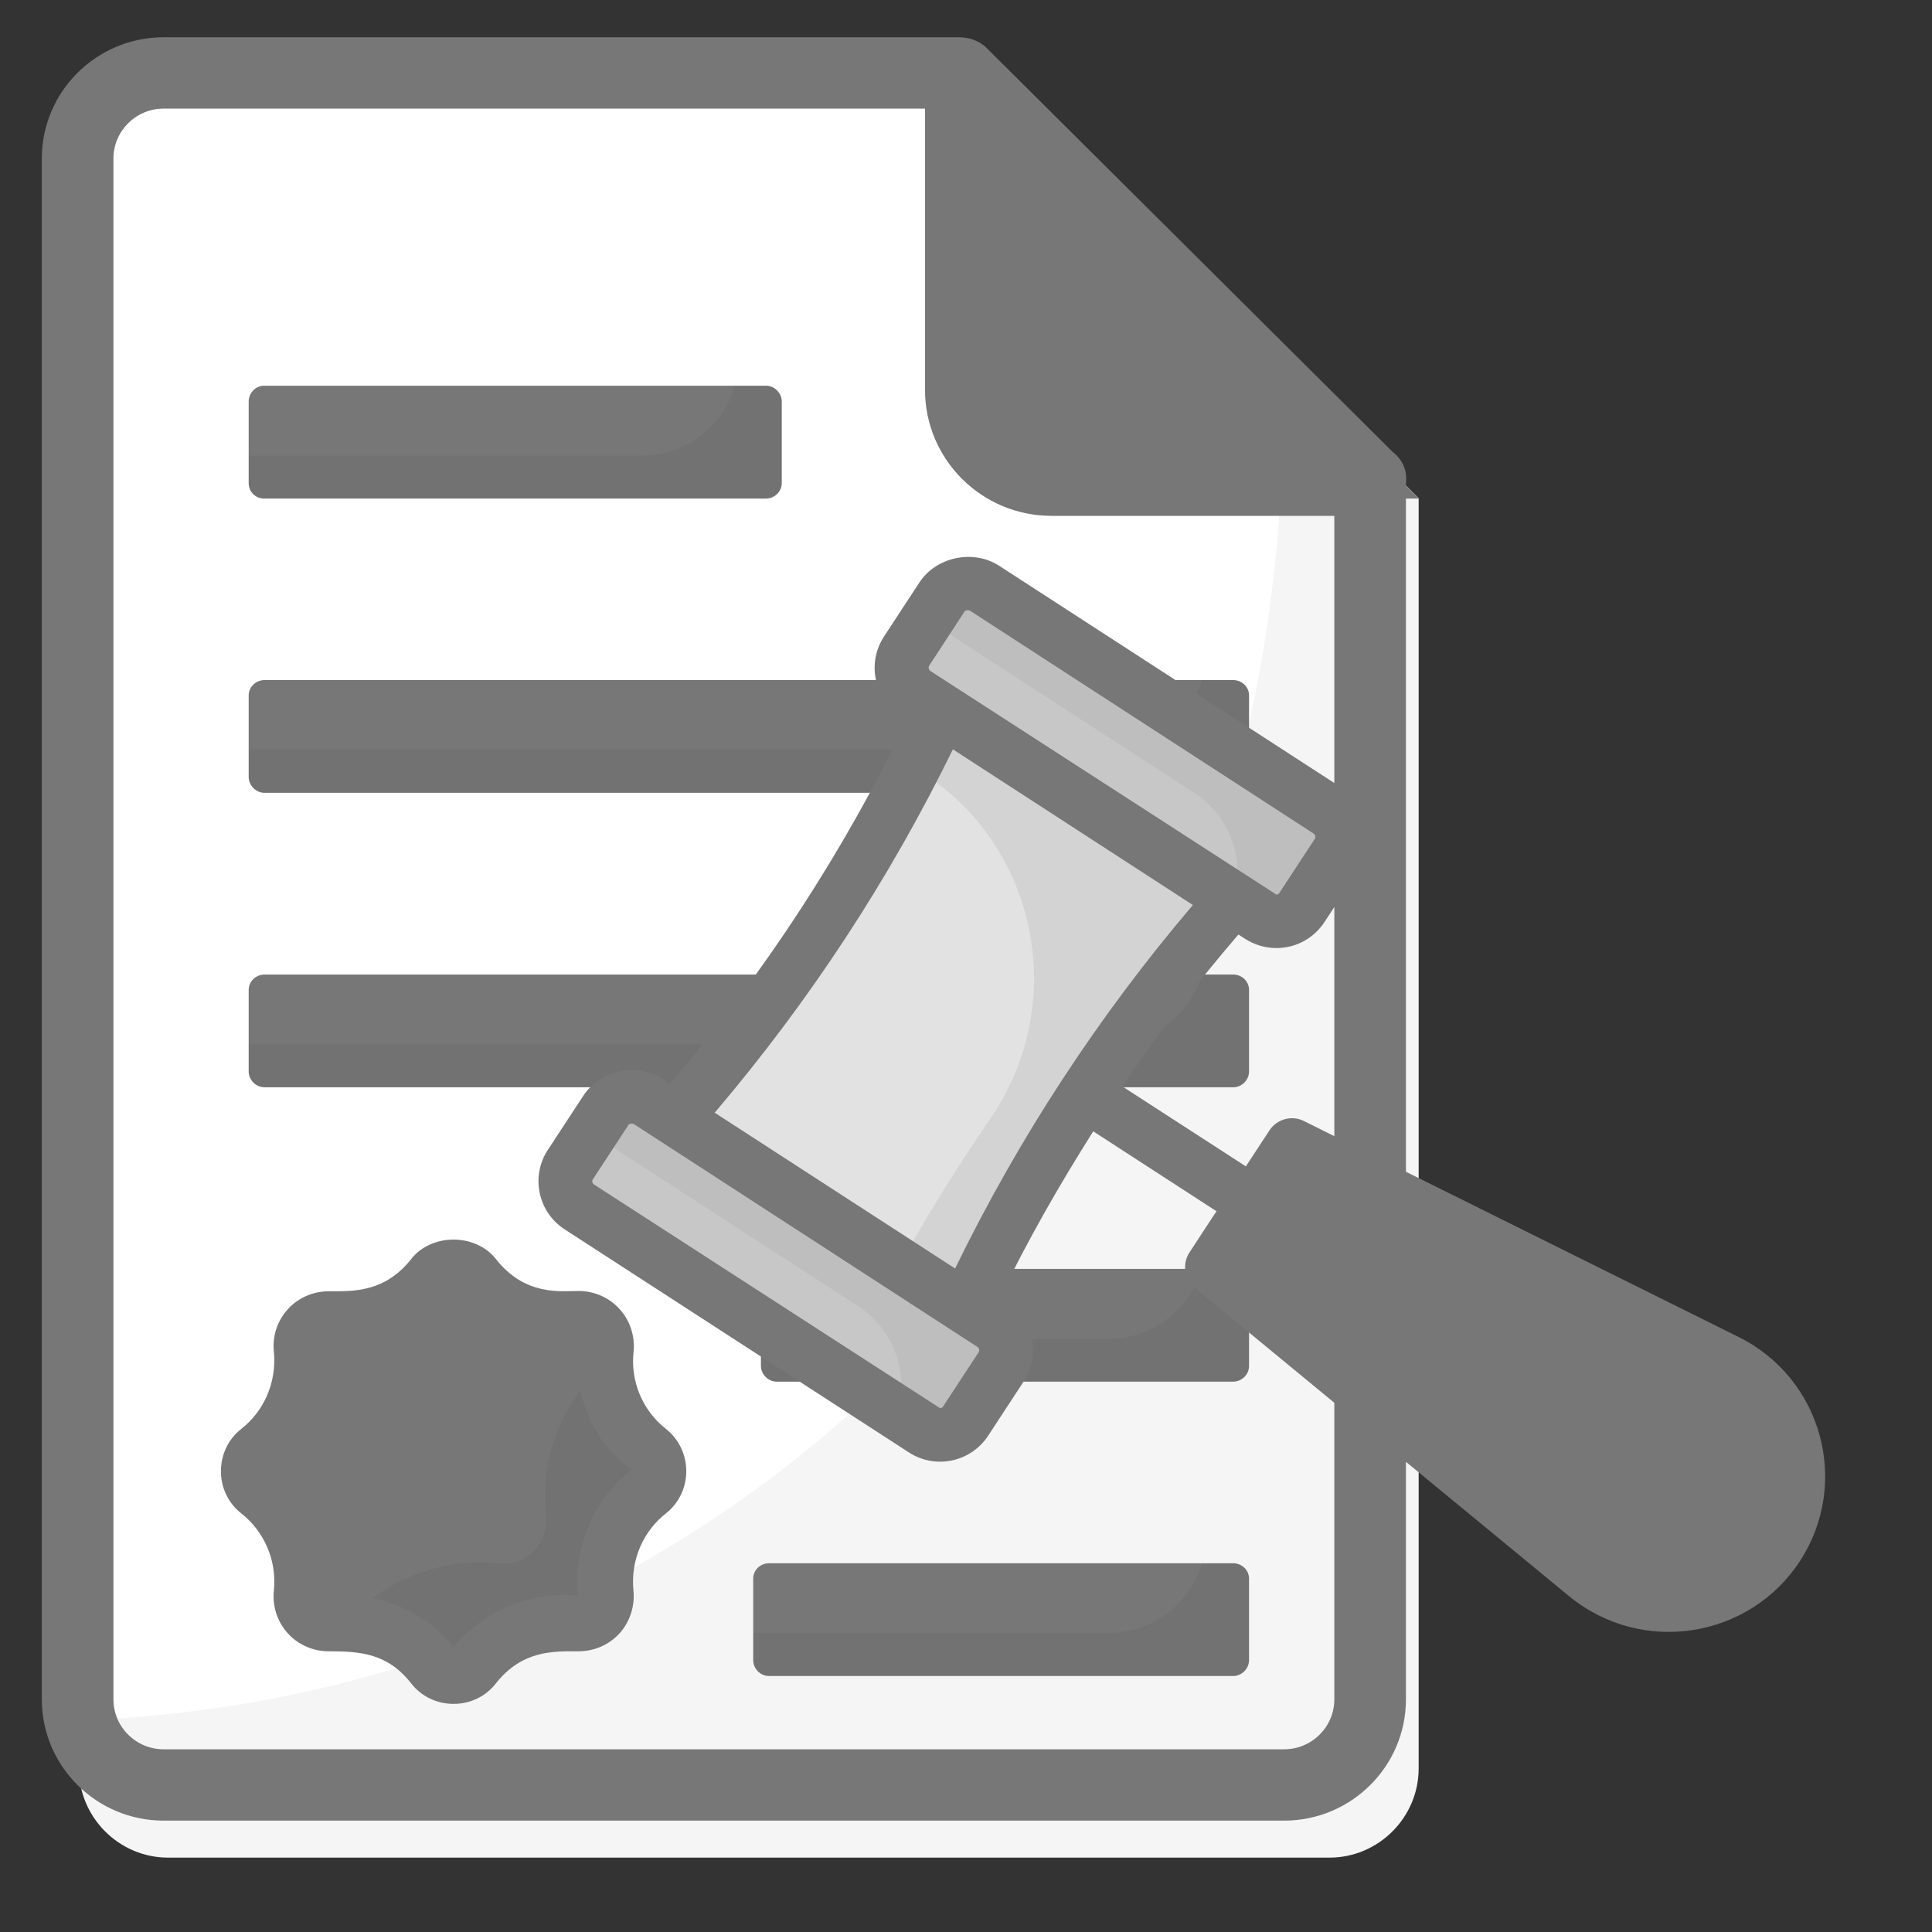 <svg width="14" height="14" viewBox="0 0 14 14" fill="none" xmlns="http://www.w3.org/2000/svg">
<rect x="0" y="0" width="14" height="14" fill="#333333" stroke="none"/>
<g clip-path="url(#clip0_271_2226)">
<path d="M10.28 3.611V12.815C10.28 13.17 9.989 13.461 9.634 13.461H1.218C0.863 13.461 0.572 13.17 0.572 12.815V1.185C0.572 0.83 0.863 0.539 1.218 0.539H7.204L10.28 3.611Z" fill="white"/>
<path opacity="0.04" d="M10.28 3.611V12.815C10.28 13.17 9.989 13.461 9.634 13.461H1.218C0.863 13.461 0.572 13.17 0.572 12.815V12.466C5.621 12.288 9.294 8.102 9.294 3.01V2.626L10.28 3.611Z" fill="black"/>
<path d="M10.28 3.613H7.886C7.51 3.613 7.205 3.308 7.205 2.932V0.538L10.28 3.613ZM9.051 9.307V9.898C9.051 9.96 8.999 10.012 8.936 10.012H5.629C5.567 10.012 5.514 9.96 5.514 9.898V9.307C5.514 9.244 5.567 9.195 5.629 9.195H8.936C8.999 9.195 9.051 9.244 9.051 9.307Z" fill="#777777"/>
<path opacity="0.04" d="M9.052 9.307V9.898C9.052 9.959 8.997 10.011 8.935 10.011H5.628C5.566 10.011 5.515 9.959 5.515 9.898V9.701H8.034C8.354 9.701 8.625 9.485 8.709 9.194H8.935C8.997 9.194 9.052 9.246 9.052 9.307Z" fill="black"/>
<path d="M9.051 7.173V7.764C9.051 7.826 8.999 7.879 8.936 7.879H1.917C1.855 7.879 1.802 7.826 1.802 7.764V7.173C1.802 7.111 1.855 7.062 1.917 7.062H8.936C8.999 7.062 9.051 7.111 9.051 7.173Z" fill="#777777"/>
<path opacity="0.04" d="M9.052 7.174V7.765C9.052 7.827 8.997 7.878 8.936 7.878H1.916C1.855 7.878 1.803 7.827 1.803 7.765V7.565H8.035C8.354 7.565 8.623 7.352 8.71 7.061H8.936C8.997 7.061 9.052 7.109 9.052 7.174Z" fill="black"/>
<path d="M9.051 5.039V5.63C9.051 5.692 8.999 5.745 8.936 5.745H1.917C1.855 5.745 1.802 5.692 1.802 5.63V5.039C1.802 4.977 1.855 4.928 1.917 4.928H8.936C8.999 4.928 9.051 4.977 9.051 5.039Z" fill="#777777"/>
<path opacity="0.04" d="M9.052 5.038V5.629C9.052 5.694 8.997 5.746 8.936 5.746H1.916C1.855 5.746 1.803 5.694 1.803 5.629V5.432H8.035C8.354 5.432 8.623 5.219 8.71 4.928H8.936C8.997 4.928 9.052 4.977 9.052 5.038Z" fill="black"/>
<path d="M9.051 11.439V12.03C9.051 12.092 8.998 12.145 8.936 12.145H5.572C5.51 12.145 5.458 12.092 5.458 12.03V11.439C5.458 11.377 5.51 11.328 5.572 11.328H8.936C8.998 11.328 9.051 11.377 9.051 11.439Z" fill="#777777"/>
<path opacity="0.04" d="M9.052 11.438V12.029C9.052 12.094 8.997 12.145 8.936 12.145H5.572C5.51 12.145 5.458 12.094 5.458 12.029V11.832H8.035C8.354 11.832 8.622 11.619 8.71 11.328H8.936C8.997 11.328 9.052 11.377 9.052 11.438Z" fill="black"/>
<path d="M5.665 2.91V3.501C5.665 3.563 5.612 3.613 5.55 3.613H1.914C1.851 3.613 1.802 3.563 1.802 3.501V2.91C1.802 2.848 1.851 2.795 1.914 2.795H5.55C5.612 2.795 5.665 2.848 5.665 2.91Z" fill="#777777"/>
<path opacity="0.04" d="M5.664 2.91V3.501C5.664 3.563 5.612 3.611 5.55 3.611H1.913C1.852 3.611 1.803 3.563 1.803 3.501V3.301H4.652C4.972 3.301 5.244 3.088 5.324 2.794H5.55C5.612 2.794 5.664 2.849 5.664 2.91Z" fill="black"/>
<path d="M4.7 10.809C4.501 10.966 4.384 11.207 4.384 11.458C4.384 11.486 4.386 11.515 4.388 11.543C4.403 11.673 4.299 11.777 4.168 11.763C4.14 11.76 4.111 11.759 4.084 11.759C3.833 11.759 3.591 11.875 3.434 12.074C3.36 12.169 3.212 12.169 3.138 12.074C2.983 11.875 2.741 11.759 2.49 11.759C2.463 11.759 2.434 11.76 2.406 11.763C2.275 11.777 2.171 11.673 2.186 11.543C2.188 11.515 2.189 11.486 2.189 11.458C2.189 11.207 2.073 10.966 1.874 10.809C1.779 10.735 1.779 10.587 1.874 10.513C2.073 10.356 2.189 10.114 2.189 9.864C2.189 9.836 2.188 9.808 2.186 9.78C2.171 9.65 2.275 9.546 2.406 9.56C2.434 9.563 2.461 9.564 2.489 9.564C2.74 9.564 2.981 9.448 3.138 9.249C3.212 9.153 3.36 9.153 3.434 9.249C3.591 9.448 3.833 9.564 4.084 9.564C4.113 9.564 4.142 9.563 4.171 9.559C4.3 9.546 4.403 9.648 4.39 9.778C4.359 10.058 4.477 10.337 4.699 10.512C4.794 10.587 4.795 10.733 4.7 10.809Z" fill="#777777"/>
<path opacity="0.04" d="M4.7 10.808C4.501 10.966 4.385 11.207 4.385 11.457C4.385 11.485 4.385 11.515 4.388 11.542C4.403 11.672 4.299 11.776 4.169 11.763C4.14 11.76 4.112 11.758 4.084 11.758C3.833 11.758 3.591 11.874 3.435 12.073C3.361 12.168 3.212 12.168 3.138 12.073C2.987 11.879 2.75 11.763 2.505 11.76C2.752 11.482 3.107 11.322 3.477 11.322C3.52 11.322 3.566 11.323 3.609 11.328C3.814 11.35 3.977 11.187 3.955 10.982C3.95 10.939 3.947 10.893 3.947 10.85C3.947 10.481 4.108 10.125 4.387 9.878C4.39 10.122 4.504 10.358 4.699 10.511C4.794 10.587 4.795 10.732 4.7 10.808Z" fill="black"/>
<path d="M3.287 12.347C3.165 12.347 3.053 12.293 2.979 12.198C2.807 11.978 2.606 11.966 2.382 11.966C2.268 11.966 2.159 11.918 2.084 11.834C2.008 11.75 1.972 11.635 1.985 11.52C2.006 11.299 1.909 11.093 1.749 10.967C1.655 10.894 1.601 10.782 1.601 10.661C1.601 10.539 1.655 10.427 1.75 10.353C1.908 10.229 2.005 10.025 1.985 9.799C1.972 9.687 2.008 9.573 2.084 9.489C2.159 9.405 2.268 9.357 2.382 9.357C2.556 9.357 2.787 9.368 2.98 9.123C3.126 8.936 3.446 8.935 3.594 9.124C3.806 9.393 4.064 9.355 4.193 9.355C4.307 9.355 4.415 9.403 4.49 9.486C4.566 9.57 4.603 9.684 4.591 9.798C4.568 10.01 4.657 10.222 4.824 10.353C4.919 10.428 4.973 10.54 4.973 10.661C4.973 10.781 4.919 10.893 4.825 10.967C4.666 11.092 4.569 11.296 4.59 11.523C4.602 11.635 4.566 11.75 4.491 11.834C4.416 11.918 4.307 11.966 4.192 11.966C4.017 11.966 3.786 11.954 3.593 12.199C3.52 12.293 3.408 12.347 3.287 12.347ZM3.287 11.936C3.503 11.671 3.847 11.528 4.188 11.562C4.152 11.232 4.291 10.874 4.575 10.65C4.299 10.454 4.152 10.104 4.189 9.756C3.986 9.81 3.541 9.71 3.276 9.373C3.085 9.646 2.734 9.794 2.387 9.761C2.419 10.138 2.257 10.468 1.999 10.671C2.258 10.853 2.422 11.191 2.387 11.561C2.752 11.53 3.079 11.68 3.287 11.936Z" fill="#777777"/>
<path d="M9.105 6.32C8.178 7.328 7.439 8.458 6.887 9.709C5.971 9.535 5.249 9.066 4.718 8.304C5.646 7.296 6.385 6.166 6.937 4.915C7.852 5.089 8.575 5.558 9.105 6.32Z" fill="#E2E2E2"/>
<path opacity="0.07" d="M9.106 6.32C8.178 7.328 7.439 8.458 6.887 9.709C6.688 9.673 6.498 9.62 6.317 9.553C6.568 9.052 6.855 8.574 7.169 8.117C7.78 7.238 7.486 6.058 6.626 5.568C6.736 5.356 6.84 5.136 6.937 4.915C7.853 5.089 8.575 5.558 9.106 6.32Z" fill="black"/>
<path d="M4.697 7.982L7.191 9.598C7.295 9.666 7.322 9.802 7.255 9.904L6.998 10.297C6.931 10.399 6.795 10.429 6.691 10.362L4.197 8.745C4.095 8.679 4.066 8.542 4.132 8.44L4.39 8.046C4.457 7.944 4.595 7.915 4.697 7.982ZM7.133 4.262L9.626 5.878C9.73 5.946 9.757 6.082 9.691 6.184L9.434 6.575C9.366 6.679 9.231 6.707 9.127 6.64L6.634 5.023C6.532 4.957 6.501 4.822 6.569 4.718L6.826 4.326C6.892 4.224 7.03 4.195 7.133 4.262Z" fill="#C7C7C7"/>
<g opacity="0.05">
<path d="M4.697 7.981L7.19 9.598C7.294 9.665 7.322 9.801 7.255 9.903L6.997 10.297C6.931 10.399 6.794 10.429 6.69 10.361L6.503 10.24C6.588 9.955 6.48 9.635 6.218 9.465L4.282 8.21L4.39 8.046C4.457 7.944 4.595 7.915 4.697 7.981ZM7.132 4.261L9.626 5.878C9.73 5.945 9.757 6.081 9.691 6.183L9.434 6.575C9.366 6.679 9.231 6.707 9.127 6.639L8.939 6.518C9.025 6.233 8.916 5.915 8.654 5.745L6.718 4.49L6.825 4.326C6.892 4.224 7.03 4.195 7.132 4.261Z" fill="black"/>
</g>
<path d="M12.879 11.209C12.709 11.467 12.434 11.613 12.15 11.63C11.92 11.644 11.687 11.575 11.494 11.418L8.782 9.182L9.363 8.297L12.511 9.861C13.014 10.111 13.185 10.74 12.879 11.209Z" fill="#777777"/>
<path d="M12.598 9.688L10.188 8.491V3.508C10.2 3.404 10.16 3.329 10.093 3.276C7.975 1.169 7.352 0.549 7.194 0.392C7.191 0.389 7.188 0.386 7.185 0.383L7.16 0.359C7.162 0.36 7.164 0.362 7.166 0.364L7.146 0.344C7.106 0.305 7.038 0.273 6.967 0.271C6.965 0.271 6.963 0.27 6.961 0.27C4.466 0.27 5.431 0.27 1.186 0.27C0.699 0.27 0.303 0.664 0.303 1.149V12.314C0.303 12.799 0.699 13.193 1.186 13.193H9.305C9.792 13.193 10.188 12.799 10.188 12.314V10.593L11.371 11.567C11.9 12 12.677 11.871 13.042 11.314C13.411 10.749 13.205 9.989 12.598 9.688ZM7.222 1.153C7.221 1.152 7.222 1.153 7.222 1.153C7.226 1.157 7.229 1.16 7.232 1.163C7.235 1.166 7.24 1.171 7.245 1.176C7.248 1.178 7.25 1.18 7.251 1.182C7.355 1.286 7.788 1.716 9.302 3.221H7.619C7.4 3.221 7.222 3.044 7.222 2.825L7.222 1.153ZM9.669 12.314C9.669 12.514 9.506 12.676 9.305 12.676H1.186C0.985 12.676 0.822 12.514 0.822 12.314V1.149C0.822 0.949 0.985 0.787 1.186 0.787H6.703V2.825C6.703 3.329 7.114 3.738 7.619 3.738H9.669V5.674L7.239 4.099C7.053 3.979 6.784 4.035 6.663 4.22L6.406 4.612C6.345 4.706 6.324 4.817 6.347 4.925C6.371 5.033 6.435 5.126 6.528 5.186L6.574 5.216C6.116 6.166 5.542 7.051 4.855 7.853L4.804 7.819C4.618 7.699 4.348 7.755 4.227 7.94L3.969 8.334C3.844 8.526 3.899 8.783 4.091 8.908L6.585 10.524C6.776 10.649 7.034 10.597 7.161 10.403L7.419 10.009C7.544 9.818 7.491 9.562 7.297 9.436L7.246 9.403C7.447 8.987 7.676 8.587 7.922 8.198L8.815 8.777L8.619 9.076C8.565 9.159 8.582 9.269 8.658 9.332L9.669 10.165L9.669 12.314ZM6.921 9.192L5.179 8.063C5.863 7.259 6.442 6.377 6.905 5.43L8.644 6.558C7.96 7.362 7.383 8.244 6.921 9.192ZM7.092 9.798L6.834 10.192C6.827 10.203 6.816 10.204 6.812 10.204L4.304 8.583C4.292 8.575 4.288 8.558 4.296 8.546L4.554 8.152C4.558 8.145 4.565 8.142 4.574 8.142C4.579 8.142 4.585 8.143 4.591 8.144L7.084 9.761C7.095 9.767 7.099 9.787 7.092 9.798ZM6.74 4.861C6.73 4.854 6.726 4.834 6.733 4.824L6.989 4.432C6.994 4.425 7.001 4.422 7.01 4.422C7.015 4.422 7.02 4.423 7.027 4.424L9.52 6.041C9.531 6.048 9.535 6.067 9.528 6.078L9.271 6.47C9.264 6.48 9.256 6.483 9.25 6.483L6.74 4.861ZM8.974 6.772L9.021 6.802C9.09 6.847 9.169 6.87 9.25 6.87C9.39 6.87 9.52 6.8 9.598 6.681L9.669 6.573V8.233L9.45 8.124C9.361 8.079 9.253 8.109 9.199 8.191L9.028 8.452L8.132 7.872C8.391 7.49 8.672 7.123 8.974 6.772ZM12.715 11.103C12.477 11.466 11.968 11.554 11.619 11.268L9.04 9.143L9.431 8.548L12.424 10.035C12.822 10.232 12.958 10.731 12.715 11.103Z" fill="#777777"/>
</g>
<defs>
<clipPath id="clip0_271_2226">
<rect width="14" height="14" fill="white"/>
</clipPath>
</defs>
</svg>
